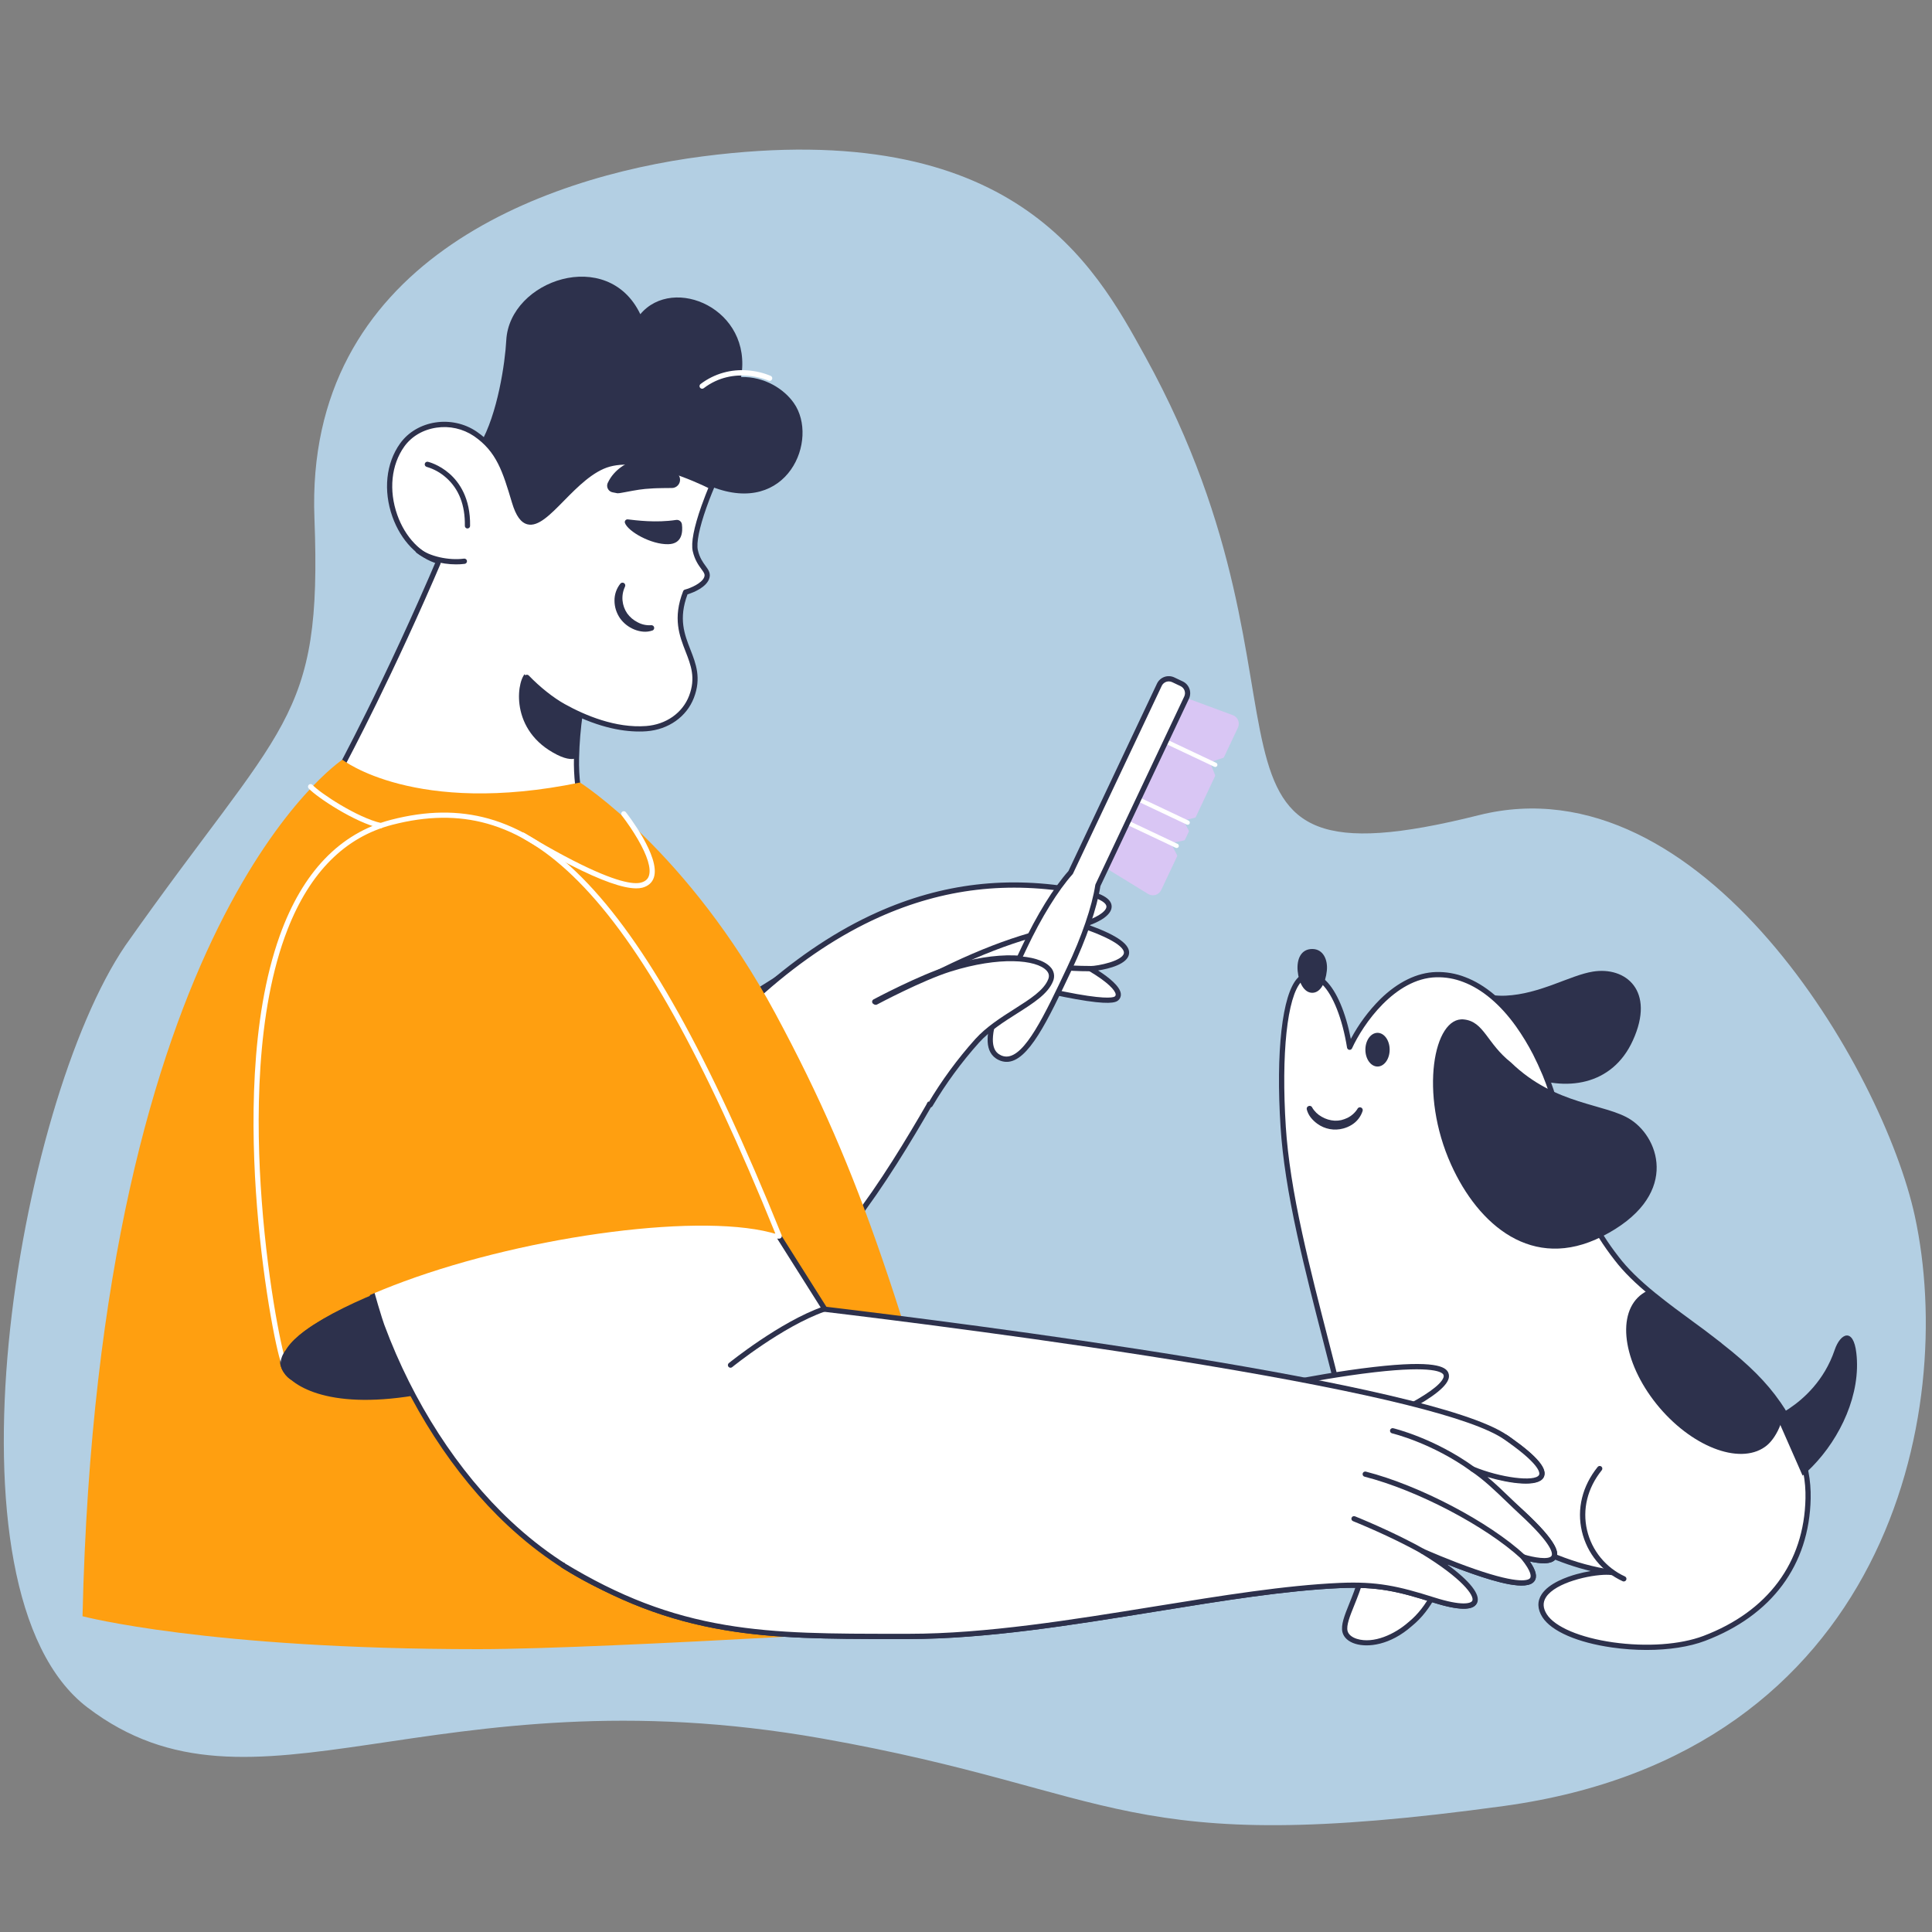 <svg width="624" height="624" viewBox="0 0 624 624" fill="none" xmlns="http://www.w3.org/2000/svg">
<rect x="0" y="0" width="624" height="624" fill="#808080" stroke="none"/>
<path d="M28.246 551.479C-21 514 5.62 356.664 40.465 305.421C91.601 232.814 104.09 233.351 101.556 167.377C98.388 84.91 174.959 57.223 227 50.5C327.206 37.555 353.496 85.347 369.683 114.773L370.025 115.394C431.687 227.45 373.98 289.286 477.61 263.291C549.68 245.212 608.188 345.393 618.464 392.826C632.158 456.029 609.749 566.269 485.755 583.3C361.762 600.331 362.616 578.697 265.5 561.5C138.991 539.098 81.994 592.383 28.246 551.479Z" fill="#B3CFE3"/>
<g clip-path="url(#clip0_430_662)">
<path d="M486.295 321.582C479.437 321.907 475.75 319.024 472.155 321.676C466.782 325.677 476.075 340.426 492.03 347.124C505.604 352.8 520.72 350.708 527.379 336.052C534.752 319.908 525.001 312.092 514.458 313.814C507.134 314.977 497.429 321.071 486.281 321.582H486.295Z" fill="#2D314C"/>
<path d="M583.983 483.998C583.565 504.516 572.134 520.94 550.441 529.18C534.299 535.274 504.815 531.134 498.891 521.875C492.358 511.641 514.984 506.942 520.816 507.919C494.691 504.192 472.758 486.512 468.847 474.462C468.847 474.462 468.985 475.533 469.078 477.393V477.718C469.644 486.884 469.825 512.889 455.456 524.569C445.985 532.941 435.536 531.453 434.416 526.989C433.203 522.148 441.322 512.471 440.901 499.538C440.389 482.697 435.712 462.551 430.452 441.754C426.812 427.471 422.892 412.818 419.813 398.721C417.155 386.624 415.15 374.846 414.448 364.059C412.862 339.401 415.068 321.444 419.674 316.511C420.214 315.883 420.929 315.429 421.727 315.209C423.78 314.743 425.785 315.491 427.666 317.35C431.258 320.885 434.337 328.422 435.924 338.246C439.982 329.359 450.479 315.17 463.869 314.808C466.961 314.73 470.037 315.268 472.919 316.389C479.358 318.809 485.328 323.971 490.412 331.138C492.455 334.031 494.295 337.062 495.918 340.209C497.05 342.397 498.065 344.676 499.091 347.096C505.435 362.587 504.875 375.755 513.087 392.176C515.637 397.241 518.684 402.042 522.184 406.507C525.451 410.788 529.647 414.648 534.268 418.418C534.313 418.463 534.359 418.463 534.407 418.511C539.305 422.512 544.669 426.327 550.034 430.281C550.6 430.698 551.109 431.128 551.669 431.537C552.517 432.141 553.3 432.794 554.095 433.398C554.378 433.584 554.607 433.816 554.887 434.002C555.172 434.194 555.438 434.412 555.681 434.655C562.771 440.189 569.397 446.193 574.295 453.309C574.295 453.309 574.295 453.357 574.34 453.357C574.855 454.1 575.321 454.8 575.788 455.543C575.813 455.568 575.828 455.601 575.833 455.636C575.913 455.733 575.976 455.843 576.02 455.961C579.94 462.475 582.273 469.083 583.299 475.549C583.828 478.341 584.062 481.181 583.998 484.021L583.983 483.998Z" fill="white"/>
<path d="M531.816 532.904C528.103 532.901 524.394 532.638 520.717 532.117C509.512 530.535 501.088 526.876 498.175 522.326C496.521 519.734 496.444 517.162 497.952 514.886C500.324 511.308 506.062 509.292 509.264 508.41C510.744 508.004 512.245 507.674 513.76 507.422C503.828 505.008 494.424 500.797 486.012 494.997C478.792 490.002 473.1 484.267 469.989 478.955C470.212 483.756 470.246 491.911 468.691 500.346C466.601 511.689 462.328 520.053 455.996 525.195C448.96 531.408 441.769 532.165 437.745 530.919C435.533 530.253 434.015 528.886 433.593 527.192C433.008 524.854 434.241 521.79 435.802 517.913C437.801 512.954 440.287 506.781 440.044 499.558C439.518 482.273 434.606 461.622 429.62 441.951C428.866 438.968 428.096 435.968 427.31 432.952C424.411 421.693 421.416 410.053 418.976 398.888C416.001 385.325 414.239 373.945 413.603 364.115C412.03 339.663 414.117 321.193 419.055 315.932C419.704 315.182 420.563 314.644 421.521 314.387C423.851 313.859 426.173 314.67 428.251 316.751C431.724 320.168 434.606 326.939 436.291 335.549C438.803 330.826 442.003 326.501 445.788 322.718C451.477 317.146 457.716 314.113 463.83 313.944C467.033 313.864 470.221 314.419 473.207 315.579C479.632 317.993 485.817 323.203 491.091 330.63C493.156 333.554 495.016 336.618 496.657 339.799C497.669 341.776 498.684 343.984 499.858 346.749C502.686 353.678 504.187 360.235 505.63 366.577C507.434 374.512 509.306 382.719 513.831 391.78C516.355 396.798 519.373 401.552 522.84 405.973C525.668 409.672 529.345 413.295 534.757 417.717C534.826 417.755 534.891 417.801 534.95 417.853C538.799 420.996 542.868 423.969 547.161 427.115C548.278 427.931 549.403 428.753 550.526 429.583C550.809 429.798 551.092 430.012 551.36 430.224C551.629 430.436 551.889 430.636 552.163 430.842C552.704 431.229 553.232 431.647 553.747 432.048C554.03 432.266 554.299 432.48 554.576 432.692C554.74 432.802 554.884 432.921 555.014 433.025C555.144 433.13 555.237 433.209 555.342 433.279C555.659 433.492 555.955 433.733 556.227 433.999C564.878 440.757 570.65 446.546 574.934 452.75C574.968 452.784 574.999 452.821 575.027 452.86C575.593 453.687 576.043 454.359 576.464 455.031C576.503 455.082 576.537 455.136 576.566 455.192C576.637 455.297 576.698 455.409 576.747 455.526V455.545C580.452 461.625 582.949 468.362 584.099 475.386C584.64 478.228 584.879 481.12 584.812 484.013C584.374 505.474 572.267 521.784 550.724 529.962C545.622 531.899 538.96 532.904 531.816 532.904ZM518.927 508.619C513.537 508.619 502.505 511.082 499.366 515.812C498.235 517.534 498.302 519.364 499.606 521.406C502.213 525.481 510.395 528.94 520.954 530.442C531.768 531.97 542.681 531.202 550.141 528.383C570.992 520.477 582.711 504.7 583.135 483.987C583.2 481.207 582.971 478.428 582.451 475.696C582.451 475.696 582.451 475.677 582.451 475.668C581.328 468.839 578.893 462.291 575.282 456.384C575.27 456.366 575.26 456.347 575.251 456.328C575.234 456.294 575.22 456.26 575.203 456.22L575.18 456.175C575.124 456.11 575.078 456.037 575.044 455.958C574.651 455.331 574.238 454.704 573.715 453.944C573.641 453.873 573.579 453.79 573.531 453.699C569.346 447.639 563.67 441.963 555.15 435.307L555.073 435.239C554.87 435.036 554.648 434.854 554.409 434.694C554.248 434.584 554.094 434.467 553.945 434.341C553.829 434.248 553.722 434.158 553.614 434.087L553.572 434.056C553.289 433.836 553.006 433.613 552.704 433.384C552.206 432.991 551.688 432.588 551.162 432.209C550.865 431.989 550.597 431.774 550.314 431.563C550.031 431.351 549.785 431.15 549.511 430.944C548.394 430.122 547.271 429.301 546.154 428.485C541.841 425.327 537.766 422.346 533.886 419.166C533.817 419.129 533.752 419.084 533.694 419.03C528.16 414.512 524.399 410.802 521.492 406.995C517.959 402.488 514.883 397.642 512.309 392.529C507.688 383.283 505.805 374.978 503.972 366.945C502.544 360.67 501.071 354.181 498.288 347.39C497.137 344.673 496.136 342.504 495.146 340.57C493.543 337.462 491.726 334.469 489.708 331.613C484.618 324.457 478.716 319.47 472.605 317.166C469.827 316.083 466.862 315.564 463.881 315.638C450.488 316.008 440.236 330.814 436.682 338.59C436.606 338.756 436.479 338.892 436.319 338.98C436.16 339.068 435.977 339.102 435.796 339.078C435.616 339.053 435.448 338.972 435.318 338.845C435.187 338.718 435.101 338.552 435.072 338.373C433.565 329.054 430.568 321.407 427.055 317.951C425.384 316.285 423.662 315.641 421.914 316.034C421.282 316.22 420.719 316.587 420.294 317.09C415.738 321.955 413.775 340.369 415.297 364.005C415.927 373.75 417.678 385.045 420.641 398.538C423.073 409.672 426.068 421.298 428.964 432.542C429.739 435.554 430.508 438.555 431.272 441.545C436.283 461.312 441.218 482.058 441.749 499.513C441.995 507.083 439.433 513.437 437.377 518.545C435.986 521.996 434.787 524.975 435.239 526.782C435.522 527.889 436.617 528.813 438.257 529.324C443.652 530.993 450.502 527.822 454.893 523.936L454.922 523.913C460.94 519.022 465.015 510.994 467.031 500.049C468.705 490.973 468.502 482.197 468.233 477.772C468.231 477.755 468.231 477.738 468.233 477.721V477.416C468.142 475.631 468.009 474.592 468.007 474.572C467.979 474.363 468.031 474.15 468.152 473.977C468.274 473.804 468.455 473.682 468.662 473.636C468.868 473.589 469.085 473.622 469.269 473.727C469.453 473.832 469.59 474.001 469.655 474.202C471.607 480.197 478.085 487.455 486.991 493.616C497.019 500.555 508.955 505.307 520.621 507.027C520.736 507.044 520.85 507.058 520.957 507.078C521.179 507.112 521.379 507.233 521.512 507.415C521.645 507.596 521.7 507.823 521.665 508.045C521.631 508.267 521.51 508.466 521.328 508.599C521.146 508.731 520.919 508.787 520.697 508.752L520.383 508.707C519.9 508.65 519.413 508.624 518.927 508.628V508.619Z" fill="#2D314C"/>
<path d="M422.053 358.29C422.297 359.255 422.742 360.158 423.359 360.941C423.965 361.701 424.672 362.374 425.46 362.943C426.654 363.814 428.028 364.405 429.482 364.671C430.936 364.937 432.431 364.871 433.856 364.479C434.81 364.227 435.721 363.835 436.56 363.316C438.25 362.288 439.51 360.683 440.106 358.798C440.168 358.589 440.152 358.364 440.061 358.166C439.97 357.968 439.811 357.809 439.612 357.718C439.414 357.628 439.189 357.612 438.98 357.673C438.77 357.734 438.59 357.869 438.472 358.052V358.098C437.687 359.35 436.574 360.364 435.253 361.029C434.596 361.347 433.908 361.596 433.2 361.774C432.496 361.927 431.774 361.99 431.054 361.961C429.591 361.872 428.169 361.442 426.903 360.704C425.61 359.996 424.535 358.951 423.792 357.68V357.634C423.677 357.428 423.486 357.274 423.26 357.204C423.034 357.135 422.79 357.155 422.579 357.262C422.385 357.343 422.227 357.491 422.132 357.678C422.038 357.865 422.014 358.08 422.064 358.284L422.053 358.29ZM419.114 313.568C419.488 317.443 421.213 320.653 423.834 320.653C426.456 320.653 428.119 317.488 428.537 313.568C428.924 310.137 427.465 306.509 423.834 306.509C420.203 306.509 418.786 309.765 419.114 313.568ZM488.029 343.171C480.184 336.981 479.344 329.947 472.811 329.26C463.061 328.19 458.301 353.173 468.66 376.108C477.477 395.697 494.96 410.723 517.411 399.371C542.416 386.706 536.304 367.967 526.788 361.687C518.717 356.335 502.482 357.174 488.029 343.171Z" fill="#2D314C"/>
<path d="M444.914 344.472C447.078 344.472 448.833 342.035 448.833 339.028C448.833 336.021 447.078 333.584 444.914 333.584C442.749 333.584 440.994 336.021 440.994 339.028C440.994 342.035 442.749 344.472 444.914 344.472Z" fill="#2D314C"/>
<path d="M585.245 473.765L584.823 474.183C584.357 474.649 583.845 475.112 583.378 475.578C583.196 475.72 583.024 475.876 582.864 476.044C582.632 476.23 582.445 476.416 582.21 476.608L575.027 460.278L573.673 457.254C574.411 456.944 575.128 456.587 575.819 456.184C575.867 456.136 575.912 456.136 575.961 456.09C576.006 456.09 576.006 456.042 576.054 456.042C576.566 455.76 577.185 455.393 577.827 454.972C577.872 454.927 577.966 454.879 578.014 454.834C582.445 451.857 589.209 445.947 592.569 435.99C594.436 430.501 598.632 428.733 599.565 437.015C601.107 450.135 594.475 464.37 585.245 473.77V473.765Z" fill="#2D314C"/>
<path d="M576.054 456.037C575.867 457.466 575.522 458.87 575.027 460.224C574.046 462.831 572.508 465.251 570.785 466.739C562.946 473.392 547.364 467.996 535.982 454.642C524.642 441.291 521.797 425.11 529.681 418.446C530.486 417.791 531.363 417.23 532.294 416.771C532.86 417.237 533.507 417.748 534.254 418.353C534.299 418.401 534.345 418.401 534.393 418.446C538.219 421.425 544.143 425.788 550.02 430.216C550.585 430.636 551.094 431.063 551.654 431.472C552.503 432.076 553.286 432.729 554.081 433.333C554.364 433.519 554.593 433.754 554.873 433.937C555.157 434.13 555.423 434.348 555.667 434.59C562.197 439.613 568.868 445.244 573.673 452.177V452.219C573.673 452.232 573.678 452.244 573.687 452.253C573.696 452.262 573.708 452.267 573.721 452.267C574.569 453.478 575.348 454.735 576.054 456.034V456.037ZM468.844 475.309C468.636 475.311 468.435 475.237 468.279 475.1C468.123 474.964 468.022 474.775 467.995 474.57C467.981 474.445 466.4 462.145 465.529 458.14C465.482 457.921 465.524 457.691 465.647 457.502C465.769 457.314 465.961 457.181 466.181 457.134C466.401 457.087 466.631 457.129 466.82 457.251C467.009 457.373 467.142 457.565 467.189 457.785C468.075 461.871 469.613 473.847 469.678 474.355C469.706 474.577 469.645 474.802 469.507 474.979C469.37 475.156 469.168 475.272 468.946 475.301L468.844 475.309ZM524.452 510.785C524.329 510.785 524.208 510.758 524.096 510.706C520.817 509.204 517.925 506.973 515.643 504.183C513.36 501.393 511.747 498.119 510.926 494.61C509.23 487.381 511.034 479.989 516.017 473.793C516.158 473.618 516.363 473.506 516.586 473.481C516.81 473.457 517.035 473.522 517.21 473.663C517.386 473.804 517.498 474.009 517.522 474.232C517.547 474.456 517.481 474.68 517.34 474.855C512.702 480.635 511.017 487.514 512.592 494.224C513.354 497.481 514.853 500.52 516.973 503.11C519.093 505.7 521.778 507.771 524.823 509.164C524.998 509.246 525.14 509.385 525.226 509.558C525.311 509.731 525.335 509.928 525.293 510.116C525.251 510.305 525.146 510.473 524.995 510.594C524.845 510.714 524.657 510.78 524.464 510.78L524.452 510.785Z" fill="#2D314C"/>
</g>
<g clip-path="url(#clip1_430_662)">
<path d="M418.181 446.427C424.27 445.185 464.203 437.749 466.977 443.647C469.751 449.544 438.151 462.401 438.151 462.401" fill="white"/>
<path d="M438.151 463.258C437.954 463.257 437.763 463.188 437.611 463.061C437.459 462.935 437.356 462.759 437.318 462.564C437.281 462.369 437.312 462.167 437.406 461.993C437.5 461.818 437.651 461.682 437.833 461.608C445.07 458.662 464.263 449.944 466.167 445.017C466.245 444.863 466.288 444.693 466.294 444.52C466.3 444.347 466.268 444.174 466.201 444.015C465.849 443.264 463.2 440.989 443.911 443.21C433.215 444.443 421.833 446.556 418.351 447.266C418.242 447.289 418.129 447.29 418.019 447.268C417.91 447.247 417.806 447.204 417.712 447.142C417.619 447.08 417.539 447 417.477 446.907C417.414 446.813 417.371 446.709 417.348 446.598C417.326 446.488 417.325 446.375 417.347 446.264C417.368 446.154 417.41 446.049 417.472 445.955C417.534 445.861 417.613 445.78 417.705 445.717C417.798 445.654 417.902 445.61 418.011 445.588C421.516 444.874 432.963 442.733 443.727 441.509C463.441 439.239 466.878 441.432 467.745 443.282C467.91 443.652 467.995 444.054 467.995 444.46C467.995 444.867 467.91 445.269 467.745 445.639C465.22 452.148 441.188 462.084 438.457 463.195C438.359 463.235 438.256 463.256 438.151 463.258Z" fill="#2D314C"/>
</g>
<g clip-path="url(#clip2_430_662)">
<path d="M282.563 322.767C282.563 322.767 297.149 315.101 306.634 312.008C324.573 306.16 336.386 305.701 338.704 311.678C341.677 319.3 323.232 326.676 315.42 335.305C309.676 341.692 304.577 348.631 300.195 356.021L282.563 322.767Z" fill="#F4ADA2"/>
<path d="M186.2 244.864C186.131 247.882 186.281 250.901 186.65 253.898C186.65 253.898 154.971 268.347 109.171 249.691C109.171 249.691 124.66 221.398 142.647 179.108L189.854 216.935C189.854 216.935 188.47 222.701 187.401 230.379C186.709 235.179 186.308 240.016 186.2 244.864Z" fill="white"/>
<path d="M155.647 260.07C143.477 260.07 127.33 258.001 108.853 250.473C108.744 250.428 108.645 250.36 108.563 250.275C108.481 250.189 108.418 250.087 108.378 249.975C108.338 249.863 108.322 249.743 108.331 249.624C108.34 249.506 108.374 249.39 108.431 249.285C108.586 249.004 124.112 220.54 141.865 178.779C141.915 178.659 141.992 178.553 142.09 178.468C142.187 178.383 142.303 178.322 142.428 178.289C142.554 178.258 142.686 178.257 142.813 178.285C142.941 178.312 143.06 178.369 143.162 178.449L190.383 216.282C190.504 216.383 190.594 216.515 190.644 216.664C190.693 216.813 190.7 216.973 190.664 217.126C190.664 217.185 189.277 222.946 188.228 230.489C187.537 235.254 187.138 240.058 187.032 244.872C186.965 247.848 187.112 250.825 187.474 253.78C187.498 253.959 187.463 254.141 187.375 254.299C187.288 254.457 187.152 254.583 186.987 254.658C186.661 254.81 178.782 258.347 165.152 259.625C162.35 259.904 159.163 260.07 155.647 260.07ZM110.356 249.263C133.423 258.482 152.732 259.093 164.93 257.959C176.278 256.904 183.704 254.185 185.747 253.366C185.435 250.54 185.309 247.696 185.37 244.853C185.476 239.969 185.88 235.096 186.579 230.261C187.46 223.948 188.563 218.863 188.926 217.264L142.988 180.464C127.063 217.788 113.022 244.31 110.356 249.263Z" fill="#2D314C"/>
<path d="M187.401 230.379C186.709 235.179 186.308 240.016 186.2 244.864C184.638 245.5 182.247 245.145 178.644 243.088C164.066 234.823 167.166 218.691 170.038 217.211C176.711 226.813 186.259 230.024 187.401 230.379ZM256.392 130.164C253.261 125.692 247.016 121.603 239.365 121.772C243.193 99.82 217.515 88.71 206.809 101.484C196.358 79.532 164.53 90.452 163.515 109.927C163.144 117.078 160.741 133.752 155.056 143.453C161.492 151.536 165.183 176.87 165.183 176.87C165.183 176.87 214.297 151.058 229.884 157.204C254.406 166.874 264.649 141.92 256.392 130.164Z" fill="#2D314C"/>
<path d="M226.779 125.554C226.602 125.555 226.429 125.5 226.285 125.397C226.142 125.294 226.034 125.148 225.977 124.98C225.921 124.813 225.918 124.631 225.97 124.462C226.022 124.293 226.126 124.144 226.267 124.037C230.658 120.697 236.145 119.131 241.638 119.65C244.154 119.839 246.624 120.434 248.952 121.412C249.152 121.508 249.306 121.679 249.381 121.888C249.456 122.097 249.445 122.327 249.352 122.529C249.258 122.73 249.089 122.887 248.881 122.964C248.673 123.042 248.442 123.034 248.24 122.943C248.13 122.892 237.086 117.919 227.285 125.383C227.139 125.493 226.962 125.554 226.779 125.554ZM141.708 181.295C128.14 177.571 120.773 156.475 129.893 143.732C135.102 136.465 146.045 135.008 153.503 140.127C161.163 145.376 163.174 152.138 166.196 162.154C169.611 173.476 174.916 167.89 181.78 160.919C186.18 156.444 191.21 151.395 196.777 149.892C209.363 146.49 229.873 157.21 229.873 157.21C229.873 157.21 228.658 160.024 227.369 163.657C225.682 168.47 223.853 174.732 224.573 177.864C225.842 183.363 229.319 184.117 228.188 186.819C227.22 189.132 223.426 190.734 221.417 191.263C215.177 207.231 228.281 212.184 223.333 225.068C221.214 230.59 215.779 234.811 208.764 235.343C198.845 236.095 188.937 232.017 181.952 228.133C177.879 225.882 173.403 222.141 170.19 218.789" fill="white"/>
<path d="M206.426 236.264C200.673 236.264 192.22 234.794 181.55 228.865C177.78 226.768 173.198 223.129 169.591 219.364C169.511 219.284 169.447 219.19 169.404 219.086C169.361 218.981 169.339 218.869 169.34 218.756C169.341 218.644 169.364 218.532 169.409 218.428C169.453 218.325 169.518 218.231 169.6 218.153C169.681 218.075 169.778 218.014 169.883 217.974C169.988 217.933 170.101 217.915 170.214 217.919C170.326 217.923 170.437 217.949 170.539 217.997C170.642 218.044 170.733 218.112 170.809 218.196C174.306 221.854 178.737 225.369 182.368 227.387C188.94 231.046 198.845 235.239 208.707 234.491C215.13 234.006 220.435 230.269 222.553 224.759C224.773 218.981 223.147 214.827 221.428 210.428C219.459 205.393 217.225 199.683 220.641 190.945C220.688 190.822 220.764 190.712 220.861 190.623C220.959 190.535 221.076 190.47 221.203 190.435C223.172 189.915 226.616 188.381 227.412 186.495C227.789 185.589 227.479 185.088 226.52 183.782C225.628 182.561 224.404 180.892 223.752 178.055C223.133 175.362 224.081 170.423 226.565 163.379C227.462 160.846 228.334 158.69 228.782 157.612C225.125 155.814 207.832 147.762 196.994 150.706C191.561 152.175 186.47 157.35 182.365 161.513L182.126 161.758C177.673 166.289 173.828 170.201 170.384 169.356C168.235 168.827 166.643 166.618 165.374 162.402L165.335 162.273C162.381 152.397 160.429 145.882 153.033 140.825C149.493 138.457 145.197 137.493 140.985 138.123C136.644 138.759 132.953 140.923 130.576 144.224C126.357 150.135 125.513 158.372 128.309 166.291C130.877 173.541 135.963 178.846 141.919 180.478C142.026 180.508 142.126 180.558 142.213 180.626C142.301 180.694 142.374 180.779 142.429 180.875C142.484 180.972 142.519 181.078 142.533 181.188C142.547 181.298 142.539 181.41 142.509 181.517C142.48 181.624 142.43 181.724 142.362 181.812C142.294 181.899 142.209 181.973 142.113 182.027C142.016 182.082 141.91 182.118 141.8 182.131C141.69 182.145 141.578 182.137 141.471 182.108C134.996 180.326 129.485 174.63 126.728 166.857C123.738 158.414 124.669 149.589 129.217 143.239C134.633 135.683 145.975 133.952 153.987 139.432C161.864 144.827 164.004 151.938 166.972 161.78L167.012 161.91C168.064 165.396 169.341 167.35 170.812 167.713C173.321 168.332 177.023 164.563 180.939 160.573L181.181 160.328C185.415 156.022 190.684 150.664 196.56 149.071C201.942 147.616 209.262 148.423 218.317 151.469C222.412 152.851 226.405 154.518 230.267 156.458C230.456 156.557 230.6 156.724 230.671 156.925C230.742 157.126 230.734 157.346 230.65 157.542C230.65 157.57 229.429 160.356 228.168 163.936C225.85 170.485 224.869 175.362 225.398 177.673C225.96 180.169 227.035 181.613 227.884 182.778C228.838 184.081 229.738 185.311 228.97 187.143C227.924 189.642 224.314 191.285 222.056 191.958C219.096 199.855 221.077 204.918 222.995 209.82C224.756 214.323 226.579 218.981 224.12 225.369C221.766 231.502 215.906 235.644 208.828 236.182C208.094 236.244 207.292 236.264 206.426 236.264Z" fill="#2D314C"/>
<path d="M196.344 155.873L196.769 155.054C196.909 154.803 197.05 154.561 197.21 154.331C197.517 153.87 197.854 153.431 198.22 153.016C198.949 152.185 199.773 151.442 200.676 150.804C202.57 149.452 204.752 148.557 207.05 148.19C209.499 147.764 212.018 148.057 214.303 149.034C215.422 149.52 216.451 150.191 217.346 151.021C218.232 151.82 218.94 152.796 219.425 153.886C219.709 154.532 219.724 155.264 219.468 155.922C219.213 156.579 218.706 157.108 218.061 157.393C217.747 157.532 217.409 157.609 217.065 157.618H216.671C214.685 157.663 213.296 157.618 212.004 157.691C211.374 157.691 210.778 157.761 210.19 157.789C209.602 157.818 209.008 157.863 208.389 157.916C207.155 158.023 205.815 158.243 204.327 158.504L201.99 158.94C201.585 159.019 201.163 159.092 200.735 159.166C200.521 159.205 200.302 159.236 200.082 159.27C199.874 159.309 199.662 159.326 199.449 159.32L197.843 159.008C197.278 158.895 196.781 158.563 196.461 158.084C196.141 157.605 196.024 157.018 196.136 156.453C196.178 156.251 196.248 156.056 196.344 155.873ZM202.766 167.749C205.436 168.053 211.827 168.926 218.368 167.932C218.585 167.899 218.806 167.909 219.019 167.962C219.233 168.016 219.433 168.112 219.608 168.245C219.783 168.377 219.93 168.544 220.04 168.734C220.15 168.925 220.22 169.135 220.247 169.353C220.551 171.729 220.368 175.666 215.836 175.767C210.263 175.897 202.817 171.644 201.838 168.886C201.793 168.747 201.784 168.599 201.811 168.456C201.839 168.313 201.901 168.179 201.993 168.066C202.086 167.953 202.205 167.865 202.34 167.809C202.475 167.754 202.621 167.733 202.766 167.749ZM210.719 203.637C209.765 203.972 208.75 204.1 207.742 204.012C206.757 203.929 205.79 203.694 204.876 203.316C203.01 202.567 201.399 201.297 200.234 199.658C199.673 198.825 199.231 197.918 198.923 196.962C198.626 196.005 198.473 195.009 198.47 194.007C198.444 192.005 199.118 190.057 200.375 188.499C200.514 188.333 200.71 188.224 200.924 188.191C201.138 188.159 201.357 188.205 201.54 188.323C201.722 188.44 201.856 188.62 201.915 188.828C201.975 189.037 201.956 189.26 201.863 189.456V189.484C201.204 190.865 200.927 192.398 201.061 193.922C201.197 195.417 201.71 196.854 202.552 198.096C203.434 199.319 204.598 200.31 205.945 200.986C207.272 201.708 208.778 202.035 210.286 201.929H210.316C210.532 201.908 210.747 201.966 210.923 202.092C211.099 202.218 211.222 202.403 211.272 202.614C211.321 202.824 211.292 203.046 211.19 203.237C211.088 203.427 210.921 203.575 210.719 203.651V203.637ZM150.982 170.69H150.968C150.858 170.688 150.748 170.665 150.646 170.621C150.545 170.576 150.453 170.513 150.376 170.433C150.299 170.353 150.238 170.259 150.197 170.156C150.157 170.053 150.137 169.943 150.139 169.832C150.251 163.159 148.223 157.933 144.11 154.3C142.303 152.678 140.157 151.481 137.828 150.796C137.61 150.745 137.421 150.61 137.303 150.419C137.184 150.229 137.146 150 137.197 149.781C137.248 149.563 137.383 149.374 137.573 149.255C137.763 149.137 137.993 149.099 138.211 149.15C138.354 149.183 141.767 149.994 145.162 152.974C148.285 155.71 151.978 160.854 151.826 169.86C151.823 170.081 151.732 170.293 151.574 170.448C151.416 170.603 151.204 170.69 150.982 170.69ZM147.28 182.282C142.521 182.282 137.384 180.822 134.481 178.503C134.311 178.361 134.204 178.159 134.181 177.94C134.159 177.72 134.223 177.5 134.361 177.328C134.499 177.155 134.698 177.043 134.917 177.016C135.137 176.989 135.357 177.049 135.533 177.183C138.65 179.671 144.943 181.095 149.863 180.425C150.087 180.395 150.313 180.455 150.493 180.592C150.673 180.729 150.791 180.931 150.821 181.155C150.851 181.379 150.791 181.606 150.654 181.786C150.517 181.965 150.315 182.083 150.091 182.113C149.159 182.233 148.22 182.289 147.28 182.282Z" fill="#2D314C"/>
<path d="M266.745 304.949C256.516 315.785 163.186 366.864 154.541 371.688C158.834 374.905 162.716 378.637 166.1 382.802C171.628 389.533 176.489 397.171 178.905 405.552C186.239 430.971 153.79 457.851 149.97 459.905C179.44 462.719 217.332 445.803 244.538 426.021C281.42 399.212 301.908 350.144 315.406 331.781L266.745 304.949Z" fill="white"/>
<path d="M156.513 461.05C154.238 461.05 152.03 460.948 149.888 460.744C149.708 460.726 149.538 460.651 149.404 460.53C149.269 460.409 149.177 460.247 149.142 460.069C149.106 459.892 149.128 459.707 149.206 459.544C149.283 459.38 149.411 459.245 149.57 459.159C152.788 457.431 185.319 430.825 178.095 405.786C175.985 398.469 171.85 391.135 165.436 383.336C162.098 379.223 158.267 375.537 154.029 372.36C153.918 372.276 153.829 372.166 153.77 372.039C153.712 371.912 153.686 371.772 153.695 371.633C153.704 371.493 153.748 371.358 153.822 371.24C153.896 371.121 153.998 371.023 154.119 370.953C154.91 370.511 156.403 369.684 158.479 368.539C203.396 343.714 258.522 312.43 266.131 304.37C266.26 304.233 266.43 304.144 266.614 304.115C266.799 304.086 266.989 304.119 267.152 304.209L315.819 331.041C315.925 331.098 316.018 331.177 316.091 331.273C316.164 331.369 316.215 331.48 316.242 331.597C316.268 331.715 316.27 331.837 316.245 331.955C316.221 332.073 316.171 332.185 316.1 332.282C312.502 337.179 308.364 344.338 303.576 352.627C290.321 375.566 272.168 406.985 245.064 426.705C230.717 437.118 214.173 446.188 198.437 452.225C183.229 458.045 168.899 461.05 156.513 461.05ZM152.414 459.244C165.473 460.006 181.108 457.051 197.801 450.646C213.402 444.666 229.825 435.677 244.04 425.337C270.869 405.828 288.92 374.589 302.097 351.782C306.668 343.874 310.643 336.99 314.162 332.06L266.902 305.996C259.487 313.094 223.31 334.635 159.304 370.016L156.083 371.798C160.017 374.878 163.594 378.389 166.747 382.267C173.299 390.243 177.541 397.785 179.713 405.319C183.651 419.01 176.224 432.823 169.304 442C163.281 449.954 156.142 456.401 152.414 459.244Z" fill="#2D314C"/>
<path d="M225.004 403.391C225.004 403.391 214.477 383.733 207.408 364.191C260.775 289.82 310.218 280.73 348.53 287.841C365.409 290.968 356.604 296.982 349.093 298.752C378.115 308.602 355.982 312.86 352.103 312.86C358.854 316.857 362.669 320.597 360.607 322.454C358.033 324.776 336.58 319.573 336.58 319.573C331.829 323.231 321.547 327.185 320.826 327.484" fill="white"/>
<path d="M225.004 404.235C224.851 404.236 224.701 404.195 224.569 404.116C224.438 404.038 224.331 403.925 224.258 403.791C224.154 403.594 213.622 383.848 206.609 364.478C206.562 364.349 206.548 364.21 206.567 364.074C206.586 363.938 206.638 363.809 206.718 363.698C219.476 345.92 232.703 330.965 246.026 319.252C258.139 308.605 270.669 300.34 283.269 294.691C304.305 285.263 325.702 282.75 348.685 287.011C355.594 288.292 358.981 290.166 359.045 292.744C359.079 294.216 357.94 295.696 355.748 297.03C354.517 297.76 353.215 298.362 351.861 298.826C361.062 302.177 365.141 305.161 364.649 308.146C364.112 311.403 358.221 312.889 354.66 313.437C358.241 315.745 361.774 318.599 362.013 320.98C362.057 321.371 362.005 321.767 361.86 322.134C361.716 322.5 361.485 322.826 361.186 323.082C360.294 323.887 357.934 324.571 347.495 322.716C342.712 321.872 338.121 320.802 336.782 320.487C332.762 323.448 325.471 326.549 321.412 328.162L321.15 328.263C320.945 328.339 320.718 328.332 320.518 328.244C320.318 328.155 320.16 327.993 320.077 327.791C319.994 327.588 319.993 327.361 320.074 327.158C320.155 326.955 320.312 326.791 320.511 326.701L320.793 326.591C327.854 323.777 333.286 321.059 336.085 318.906C336.185 318.829 336.3 318.775 336.423 318.749C336.547 318.723 336.674 318.724 336.796 318.754C336.85 318.754 342.206 320.059 347.801 321.056C358.232 322.908 359.844 322.024 360.061 321.83C360.163 321.75 360.243 321.645 360.293 321.525C360.342 321.405 360.359 321.274 360.342 321.146C360.216 319.888 357.878 317.242 351.695 313.589C351.534 313.496 351.409 313.351 351.339 313.179C351.269 313.007 351.257 312.817 351.307 312.638C351.356 312.458 351.462 312.3 351.61 312.188C351.758 312.076 351.939 312.015 352.125 312.016C354.657 312.016 362.584 310.344 362.992 307.874C363.155 306.869 362.109 304.046 348.845 299.552C348.672 299.493 348.522 299.379 348.419 299.228C348.316 299.076 348.264 298.896 348.273 298.712C348.281 298.529 348.349 298.354 348.466 298.213C348.583 298.072 348.743 297.973 348.921 297.931C353.54 296.841 357.408 294.483 357.36 292.786C357.36 292.209 356.657 290.205 348.381 288.672C325.747 284.475 304.674 286.949 283.961 296.234C271.516 301.812 259.127 309.984 247.14 320.521C234.003 332.06 220.953 346.807 208.35 364.323C215.318 383.438 225.642 402.797 225.746 402.994C225.852 403.192 225.875 403.423 225.81 403.637C225.745 403.851 225.598 404.031 225.4 404.137C225.278 404.202 225.142 404.235 225.004 404.235Z" fill="#2D314C"/>
<path d="M301.098 315.934C300.909 315.933 300.725 315.869 300.577 315.752C300.429 315.634 300.324 315.47 300.28 315.286C300.236 315.102 300.255 314.909 300.334 314.737C300.413 314.565 300.547 314.424 300.716 314.338C319.091 304.98 334.886 299.611 349.008 297.914C349.232 297.887 349.457 297.951 349.634 298.09C349.811 298.23 349.925 298.434 349.952 298.658C349.978 298.882 349.915 299.107 349.775 299.284C349.636 299.461 349.432 299.576 349.208 299.602C335.289 301.274 319.67 306.59 301.481 315.855C301.361 315.911 301.23 315.938 301.098 315.934ZM352.117 313.705C336.518 313.705 331.935 310.707 331.747 310.578C331.655 310.516 331.575 310.436 331.514 310.342C331.453 310.249 331.41 310.145 331.389 310.036C331.368 309.926 331.368 309.814 331.391 309.704C331.413 309.595 331.457 309.491 331.519 309.399C331.581 309.306 331.661 309.227 331.755 309.166C331.848 309.104 331.952 309.062 332.061 309.041C332.171 309.019 332.283 309.02 332.392 309.042C332.502 309.065 332.605 309.108 332.698 309.171C332.698 309.171 333.806 309.886 336.746 310.578C339.455 311.225 344.322 311.985 352.117 311.985C352.34 311.985 352.555 312.074 352.713 312.232C352.872 312.391 352.961 312.606 352.961 312.829C352.961 313.053 352.872 313.268 352.713 313.426C352.555 313.585 352.34 313.674 352.117 313.674V313.705Z" fill="#2D314C"/>
<path d="M320.734 524.673C289.986 418.912 279.479 381.344 250.448 327.388C222.247 274.929 187.336 252.736 187.336 252.736C133.963 263.762 110.581 245.373 110.581 245.373C110.581 245.373 31.743 297.334 26.654 522.017C26.654 522.017 66.941 532.658 154.547 532.646C196.251 532.644 320.734 524.673 320.734 524.673Z" fill="#FF9F10"/>
<path d="M132.298 413.635C114.013 419.846 89.82 431.531 90.456 440.154C91.089 448.85 125.279 476.642 251.174 398.731C251.18 398.731 228.334 381.02 132.298 413.635Z" fill="#2D314C"/>
<path d="M244.226 387.724C244.226 387.724 176.323 265.712 138.008 268.147C75.352 272.126 120.432 420.333 123.299 428.092L123.408 428.374C139.643 472.069 177.803 523.016 240.203 522.301C288.929 506.803 266.646 423.19 266.646 423.19L244.226 387.724Z" fill="white"/>
<path d="M238.914 523.165C224.716 523.22 210.653 520.394 197.576 514.86C185.558 509.752 174.227 502.269 163.911 492.627C146.577 476.422 131.91 453.714 122.612 428.689L122.503 428.407C121.467 425.593 112.938 398.168 107.874 366.853C104.988 348.937 103.739 333.076 104.167 319.674C104.707 303.033 107.866 290.157 113.554 281.399C119.203 272.712 127.409 267.967 137.947 267.297C146.926 266.734 158.164 272.743 171.338 285.182C181.778 295.032 193.494 308.943 206.162 326.521C227.471 356.088 244.42 386.333 244.943 387.282L267.338 422.742C267.385 422.813 267.42 422.891 267.442 422.973C267.498 423.184 273.04 444.258 272.525 466.955C272.224 480.337 269.906 491.67 265.645 500.642C260.272 511.942 251.796 519.498 240.45 523.109C240.371 523.135 240.289 523.148 240.206 523.148C239.784 523.162 239.351 523.162 238.914 523.165ZM139.148 268.954C138.782 268.954 138.419 268.954 138.062 268.988C128.087 269.624 120.32 274.11 114.978 282.328C109.458 290.816 106.392 303.399 105.863 319.73C105.43 333.016 106.67 348.777 109.548 366.566C114.592 397.748 123.051 425.016 124.092 427.799L124.199 428.081C133.409 452.866 147.922 475.361 165.07 491.377C175.245 500.893 186.408 508.263 198.243 513.298C211.343 518.865 225.423 521.609 240.068 521.46C250.884 517.987 258.978 510.743 264.12 499.93C268.283 491.18 270.545 480.084 270.846 466.949C271.341 445.383 266.303 425.298 265.85 423.533L243.514 388.166L243.489 388.126C243.32 387.819 226.281 357.31 204.792 327.495C192.189 310.01 180.543 296.183 170.19 286.406C157.897 274.819 147.472 268.954 139.148 268.954Z" fill="#2D314C"/>
<path d="M251.18 398.73C228.227 391.349 171.254 398.829 130.348 413.928C113.45 420.164 97.697 428.241 92.81 435.235C91.685 436.842 91.145 438.392 91.288 439.85C91.288 439.802 91.224 439.49 91.134 438.944C90.504 435.176 58.884 283.144 126.472 265.583C169.647 254.374 203.663 281.157 251.18 398.73Z" fill="#FF9F10"/>
<path d="M91.227 441.257C89.893 439.42 85.167 416.894 83.009 389.739C81.023 364.708 80.683 329.2 90.352 302.214C97.713 281.67 109.799 269.061 126.272 264.784C137.761 261.801 148.074 261.688 157.801 264.398C168.303 267.342 178.194 273.595 188.04 283.516C208.488 304.116 228.95 340.781 252.437 398.902C252.488 399.03 252.508 399.168 252.494 399.305C252.479 399.442 252.432 399.573 252.355 399.687C252.279 399.802 252.176 399.896 252.054 399.961C251.933 400.026 251.798 400.061 251.661 400.062L248.623 400.081V398.393H250.417C227.215 341.164 207.003 305.025 186.841 284.723C177.195 274.983 167.549 268.873 157.334 266.011C147.902 263.368 137.876 263.498 126.672 266.402C111.481 270.342 100.122 281.7 92.897 300.151C82.543 326.606 82.635 362.449 84.537 387.862C86.683 416.568 91.57 438.713 92.577 440.272L91.227 441.257ZM181.859 505.576C220.596 529.047 248.53 528.523 293.567 528.526C338.296 528.526 393.393 513.807 432.74 512.091C444.943 511.559 451.776 513.183 463.122 516.782C482.158 522.824 480.307 514.463 459.425 500.994C460.446 501.45 507.994 522.611 491.917 502.846C491.917 502.846 515.139 510.278 491.452 488.442C486.108 483.52 476.591 476.36 471.018 472.643C487.93 480.019 511.887 482.4 487.736 465.21C487.264 464.875 486.788 464.54 486.33 464.211" fill="white"/>
<path d="M288.223 529.371C267.318 529.371 250.564 529.269 234.082 526.497C215.583 523.385 199.34 517.154 181.423 506.296C181.326 506.24 181.242 506.164 181.174 506.075C181.107 505.985 181.058 505.883 181.03 505.775C181.002 505.666 180.997 505.553 181.013 505.442C181.03 505.331 181.068 505.225 181.126 505.129C181.184 505.033 181.261 504.95 181.352 504.884C181.442 504.818 181.545 504.771 181.654 504.745C181.763 504.719 181.876 504.715 181.987 504.734C182.097 504.752 182.203 504.793 182.298 504.852C200.02 515.595 216.083 521.758 234.363 524.834C251.34 527.693 268.683 527.688 290.67 527.685H293.584C318.34 527.685 346.147 523.182 373.04 518.831C394.701 515.327 415.15 512.018 432.704 511.249C444.64 510.731 451.523 512.22 463.366 515.98C472.008 518.724 474.987 518.02 475.387 517.173C476.093 515.673 472.292 510.315 458.955 501.695C458.771 501.582 458.637 501.403 458.581 501.194C458.525 500.985 458.551 500.763 458.654 500.573C458.757 500.383 458.928 500.24 459.134 500.172C459.339 500.105 459.562 500.119 459.757 500.212C460.601 500.589 468.25 503.974 476.315 506.766C491.064 511.874 493.72 510.298 494.181 509.693C494.505 509.271 494.865 507.81 491.25 503.366C491.135 503.225 491.069 503.051 491.062 502.869C491.054 502.688 491.105 502.508 491.208 502.358C491.31 502.208 491.458 502.095 491.63 502.036C491.802 501.976 491.988 501.974 492.161 502.03C495.298 503.031 500.319 503.867 501.124 502.48C501.478 501.872 501.779 499.103 490.867 489.05C485.649 484.238 476.239 477.145 470.537 473.335C470.358 473.219 470.23 473.04 470.178 472.833C470.126 472.627 470.153 472.408 470.256 472.221C470.358 472.035 470.527 471.893 470.729 471.826C470.931 471.758 471.15 471.769 471.344 471.857C483.309 477.075 495.661 478.693 497.008 476.31C497.242 475.899 497.869 473.456 487.236 465.897L485.829 464.903C485.652 464.773 485.534 464.578 485.498 464.361C485.463 464.144 485.513 463.922 485.639 463.742C485.764 463.561 485.955 463.437 486.171 463.396C486.387 463.354 486.61 463.398 486.794 463.519C487.269 463.848 487.745 464.186 488.22 464.521C496.69 470.549 499.951 474.562 498.485 477.154C496.516 480.627 486.15 478.882 477.058 475.851C482.256 479.636 488.226 484.322 492.021 487.82C503.456 498.363 503.529 501.728 502.592 503.341C501.307 505.547 496.966 504.982 494.083 504.312C496.136 507.278 496.592 509.344 495.531 510.731C493.101 513.909 483.089 510.909 475.772 508.373C472.512 507.247 469.319 506.02 466.607 504.934C472.382 509.229 478.422 514.697 476.923 517.88C475.798 520.283 471.063 520.182 462.857 517.579C451.625 514.016 444.997 512.395 432.757 512.927C415.302 513.686 394.896 516.99 373.288 520.489C346.333 524.851 318.458 529.362 293.565 529.362H288.223V529.371Z" fill="#2D314C"/>
<path d="M181.859 505.576C220.596 529.047 248.53 528.523 293.567 528.526C338.296 528.526 393.393 513.807 432.74 512.091C444.943 511.559 451.776 513.183 463.122 516.782C482.158 522.824 480.749 513.968 459.425 500.994C460.446 501.45 507.994 522.611 491.917 502.846C491.917 502.846 515.139 510.278 491.453 488.442C486.108 483.52 481.193 478.187 475.62 474.469C487.646 479.49 511.887 482.4 487.736 465.21C487.264 464.875 486.788 464.54 486.33 464.211C463.234 448.15 324.537 429.795 266.12 422.815" fill="white"/>
<path d="M288.223 529.371C267.318 529.371 250.564 529.269 234.082 526.497C215.583 523.385 199.34 517.154 181.423 506.296C181.326 506.24 181.242 506.164 181.174 506.075C181.107 505.985 181.058 505.883 181.03 505.775C181.002 505.666 180.997 505.553 181.013 505.442C181.03 505.331 181.068 505.225 181.126 505.129C181.184 505.033 181.261 504.95 181.352 504.884C181.442 504.818 181.545 504.771 181.654 504.745C181.763 504.719 181.876 504.715 181.987 504.734C182.097 504.752 182.203 504.793 182.298 504.852C200.02 515.595 216.083 521.758 234.363 524.834C251.34 527.693 268.683 527.688 290.67 527.685H293.584C318.34 527.685 346.147 523.182 373.04 518.831C394.701 515.327 415.15 512.018 432.704 511.249C444.64 510.729 451.523 512.22 463.366 515.98C472.087 518.747 475.114 517.919 475.533 516.993C476.25 515.417 472.388 509.873 458.975 501.72C458.788 501.611 458.649 501.433 458.589 501.224C458.529 501.015 458.552 500.792 458.653 500.599C458.753 500.407 458.924 500.26 459.13 500.191C459.336 500.121 459.56 500.134 459.757 500.226C460.601 500.603 468.25 503.988 476.315 506.78C491.064 511.888 493.72 510.312 494.181 509.707C494.505 509.285 494.865 507.824 491.25 503.38C491.135 503.239 491.069 503.065 491.062 502.883C491.054 502.702 491.105 502.522 491.208 502.372C491.31 502.222 491.458 502.109 491.63 502.05C491.802 501.991 491.988 501.988 492.161 502.044C495.298 503.046 500.319 503.881 501.124 502.494C501.478 501.886 501.779 499.117 490.867 489.064C489.444 487.75 488.032 486.393 486.667 485.079C482.811 481.367 479.168 477.86 475.134 475.173C474.961 475.056 474.837 474.878 474.787 474.676C474.737 474.473 474.764 474.259 474.863 474.075C474.962 473.89 475.125 473.749 475.322 473.679C475.518 473.608 475.734 473.613 475.927 473.692C484.521 477.281 495.787 478.716 497.081 476.386C497.312 475.969 497.925 473.512 487.236 465.9L485.829 464.906C475.927 458.019 443.452 449.957 389.314 440.942C340.257 432.781 286.734 426.133 266.002 423.657C265.789 423.62 265.597 423.503 265.468 423.33C265.339 423.156 265.281 422.94 265.306 422.725C265.332 422.51 265.439 422.313 265.606 422.175C265.772 422.036 265.986 421.968 266.202 421.982C311.774 427.422 462.323 446.501 486.794 463.521C487.269 463.851 487.745 464.188 488.22 464.523C496.724 470.577 500.013 474.607 498.572 477.205C496.758 480.472 487.601 479.175 480.428 477.044C482.932 479.13 485.345 481.454 487.846 483.863C489.205 485.169 490.609 486.523 492.021 487.823C503.456 498.365 503.529 501.731 502.592 503.344C501.307 505.55 496.966 504.982 494.083 504.315C496.136 507.281 496.592 509.347 495.531 510.734C493.098 513.912 483.089 510.912 475.772 508.376C472.813 507.351 469.907 506.248 467.369 505.241C474.717 510.588 478.273 515.063 477.078 517.691C476.279 519.45 473.164 520.86 462.863 517.59C451.63 514.027 445.002 512.406 432.763 512.938C415.307 513.698 394.901 517.002 373.294 520.5C346.338 524.862 318.463 529.373 293.57 529.373H288.223V529.371Z" fill="#2D314C"/>
<path d="M475.62 474.469C462.68 465.12 449.771 462.106 449.771 462.106L475.62 474.469Z" fill="white"/>
<path d="M475.618 475.313C475.441 475.313 475.268 475.257 475.125 475.153C462.5 466.021 449.706 462.959 449.577 462.928C449.363 462.872 449.179 462.736 449.065 462.547C448.951 462.358 448.915 462.132 448.966 461.917C449.016 461.702 449.149 461.516 449.335 461.397C449.521 461.279 449.746 461.238 449.962 461.284C450.091 461.315 463.2 464.445 476.124 473.785C476.268 473.89 476.376 474.038 476.431 474.207C476.487 474.377 476.487 474.56 476.432 474.729C476.377 474.899 476.269 475.047 476.125 475.152C475.981 475.257 475.807 475.313 475.629 475.313H475.618Z" fill="#2D314C"/>
<path d="M440.946 476.13C457.315 480.309 479.84 491.693 491.917 502.846L440.946 476.13Z" fill="white"/>
<path d="M491.917 503.69C491.708 503.687 491.507 503.607 491.354 503.465C479.947 492.928 457.718 481.28 440.746 476.946C440.636 476.92 440.533 476.874 440.441 476.808C440.35 476.742 440.273 476.658 440.214 476.562C440.156 476.466 440.117 476.359 440.1 476.247C440.084 476.136 440.089 476.022 440.117 475.913C440.145 475.804 440.195 475.701 440.263 475.612C440.331 475.522 440.417 475.447 440.514 475.391C440.612 475.334 440.72 475.298 440.832 475.285C440.944 475.271 441.057 475.28 441.165 475.311C458.368 479.704 480.915 491.527 492.499 502.224C492.624 502.338 492.711 502.488 492.75 502.653C492.789 502.817 492.777 502.99 492.716 503.148C492.655 503.306 492.549 503.443 492.41 503.539C492.271 503.636 492.106 503.688 491.936 503.69H491.917ZM459.425 501.841C459.279 501.84 459.136 501.803 459.009 501.731C449.253 496.207 437.154 491.363 437.033 491.318C436.926 491.28 436.828 491.221 436.745 491.144C436.662 491.067 436.594 490.974 436.548 490.871C436.501 490.767 436.476 490.656 436.473 490.542C436.471 490.429 436.491 490.316 436.533 490.211C436.575 490.105 436.638 490.01 436.718 489.929C436.797 489.848 436.893 489.785 436.998 489.742C437.103 489.699 437.215 489.678 437.328 489.679C437.442 489.681 437.554 489.705 437.657 489.751C437.781 489.799 449.987 494.684 459.842 500.262C460.005 500.353 460.134 500.497 460.207 500.669C460.28 500.841 460.294 501.033 460.247 501.215C460.199 501.396 460.092 501.556 459.944 501.67C459.795 501.784 459.613 501.845 459.425 501.844V501.841ZM235.938 441.753C235.764 441.753 235.594 441.699 235.451 441.598C235.309 441.497 235.201 441.355 235.143 441.191C235.084 441.026 235.079 440.848 235.126 440.68C235.173 440.512 235.271 440.363 235.407 440.253C235.57 440.12 251.903 426.902 265.825 422.019C266.036 421.944 266.269 421.957 266.471 422.054C266.673 422.15 266.829 422.324 266.903 422.535C266.978 422.747 266.966 422.979 266.869 423.182C266.772 423.384 266.599 423.54 266.387 423.615C252.747 428.399 236.636 441.432 236.476 441.564C236.324 441.687 236.134 441.754 235.938 441.753Z" fill="#2D314C"/>
<path d="M282.518 323.527C282.518 323.527 297.073 315.748 306.598 312.768C327.797 306.137 341.688 310.291 339.261 316.392C336.448 323.459 323.209 327.436 315.397 336.067C309.652 342.455 304.551 349.395 300.17 356.786" fill="white"/>
<path d="M300.175 357.63C300.028 357.63 299.883 357.591 299.756 357.517C299.628 357.443 299.522 357.337 299.448 357.21C299.374 357.082 299.335 356.938 299.334 356.79C299.333 356.643 299.371 356.498 299.444 356.37C303.864 348.93 309 341.939 314.778 335.499C318.41 331.488 323.234 328.432 327.494 325.736C332.625 322.485 337.058 319.679 338.487 316.083C338.901 315.036 338.718 314.113 337.924 313.269C334.65 309.737 322.649 308.645 306.859 313.584C297.52 316.505 283.069 324.208 282.923 324.278C282.825 324.332 282.717 324.366 282.606 324.379C282.495 324.391 282.382 324.381 282.275 324.349C282.168 324.317 282.068 324.265 281.981 324.194C281.895 324.123 281.823 324.036 281.77 323.937C281.717 323.839 281.685 323.731 281.674 323.619C281.664 323.508 281.675 323.396 281.708 323.289C281.741 323.182 281.796 323.083 281.867 322.997C281.939 322.911 282.027 322.841 282.127 322.789C282.273 322.71 296.864 314.937 306.356 311.968C314.033 309.565 321.336 308.388 327.477 308.566C333.038 308.726 337.19 309.987 339.162 312.115C339.751 312.705 340.151 313.458 340.309 314.276C340.468 315.095 340.379 315.943 340.054 316.71C338.422 320.819 333.775 323.746 328.394 327.168C324.025 329.938 319.507 332.797 316.03 336.638C310.332 342.985 305.269 349.874 300.912 357.208C300.838 357.338 300.73 357.445 300.601 357.519C300.471 357.593 300.325 357.631 300.175 357.63Z" fill="#2D314C"/>
<path d="M122.922 267.502C122.858 267.502 122.795 267.494 122.733 267.48C114.598 265.631 102.369 257.528 99.7 254.661C99.547 254.497 99.466 254.279 99.474 254.055C99.482 253.831 99.578 253.62 99.742 253.467C99.906 253.315 100.123 253.233 100.347 253.241C100.571 253.249 100.782 253.346 100.935 253.51C103.427 256.189 115.408 264.083 123.107 265.833C123.311 265.878 123.491 265.997 123.612 266.166C123.734 266.336 123.788 266.544 123.765 266.751C123.742 266.959 123.643 267.15 123.487 267.289C123.332 267.427 123.13 267.503 122.922 267.502ZM205.469 286.921C201.194 286.921 194.13 284.419 184.411 279.46C175.971 275.157 168.536 270.5 168.46 270.454C168.276 270.333 168.147 270.144 168.1 269.929C168.053 269.713 168.093 269.487 168.21 269.301C168.327 269.114 168.513 268.98 168.728 268.929C168.942 268.877 169.168 268.912 169.358 269.025C169.431 269.07 176.824 273.694 185.187 277.963C198.971 284.999 204.69 285.702 207.056 285.052C208.404 284.684 209.239 283.966 209.588 282.857C210.361 280.502 209.115 276.412 205.981 271.037C204.413 268.366 202.68 265.795 200.791 263.34C200.663 263.163 200.608 262.944 200.638 262.728C200.667 262.511 200.78 262.315 200.951 262.18C201.123 262.045 201.34 261.981 201.557 262.003C201.774 262.025 201.975 262.13 202.116 262.296C202.578 262.878 213.391 276.699 211.191 283.403C210.646 285.066 209.399 286.178 207.486 286.701C206.827 286.863 206.149 286.937 205.469 286.921Z" fill="white"/>
<path d="M92.174 436.166C90.43 438.649 90.121 440.951 91.53 443.152C95.207 448.848 99.34 444.621 99.34 444.621L92.174 436.166Z" fill="#2D314C"/>
</g>
<g clip-path="url(#clip3_430_662)">
<path d="M395.338 244.523L399.823 235.024C400 234.648 400.097 234.239 400.106 233.823C400.115 233.408 400.037 232.995 399.875 232.611C399.714 232.228 399.474 231.883 399.171 231.599C398.868 231.314 398.508 231.097 398.116 230.961L378.557 223.727C378.433 223.686 378.299 223.691 378.179 223.743C378.06 223.795 377.963 223.889 377.909 224.008L352.803 277.128C352.748 277.244 352.737 277.375 352.771 277.497C352.806 277.62 352.884 277.726 352.99 277.796L370.752 288.688C371.106 288.919 371.505 289.071 371.922 289.134C372.34 289.197 372.766 289.169 373.172 289.053C373.578 288.938 373.955 288.737 374.277 288.463C374.599 288.19 374.859 287.851 375.039 287.469L380.157 276.641C380.194 276.568 380.212 276.489 380.212 276.408C380.212 276.327 380.194 276.247 380.157 276.175L378.176 272.311L382.381 271.453C382.459 271.438 382.534 271.405 382.598 271.356C382.662 271.307 382.714 271.245 382.751 271.173L383.925 268.689C383.961 268.616 383.98 268.535 383.98 268.453C383.98 268.372 383.961 268.291 383.925 268.218L382.243 265.03L385.888 264.119C385.963 264.1 386.033 264.066 386.093 264.017C386.153 263.969 386.201 263.908 386.235 263.838L392.436 250.691C392.465 250.624 392.48 250.552 392.48 250.478C392.48 250.405 392.465 250.332 392.436 250.265L390.754 246.186L395.021 244.798C395.089 244.776 395.153 244.74 395.207 244.693C395.262 244.646 395.306 244.588 395.338 244.523Z" fill="#D9C6F4"/>
<path d="M392.503 247.719C392.4 247.719 392.297 247.696 392.203 247.652L373.982 239.042C373.899 239.002 373.824 238.947 373.762 238.879C373.7 238.81 373.653 238.731 373.622 238.644C373.591 238.557 373.577 238.465 373.582 238.373C373.586 238.281 373.609 238.191 373.648 238.108C373.688 238.025 373.743 237.95 373.811 237.888C373.879 237.826 373.959 237.779 374.046 237.748C374.133 237.717 374.224 237.703 374.316 237.708C374.408 237.712 374.498 237.735 374.582 237.774L392.803 246.385C392.947 246.453 393.064 246.568 393.134 246.711C393.203 246.854 393.222 247.017 393.187 247.172C393.153 247.327 393.066 247.466 392.941 247.566C392.817 247.665 392.663 247.719 392.503 247.719ZM383.594 266.384C383.491 266.384 383.388 266.361 383.294 266.317L365.157 257.74C365.07 257.703 364.992 257.649 364.927 257.581C364.862 257.513 364.811 257.433 364.777 257.345C364.744 257.257 364.729 257.163 364.732 257.069C364.736 256.974 364.758 256.882 364.799 256.797C364.839 256.712 364.896 256.635 364.966 256.573C365.036 256.51 365.118 256.462 365.207 256.432C365.297 256.402 365.391 256.39 365.485 256.397C365.579 256.404 365.67 256.43 365.754 256.473L383.894 265.05C384.038 265.118 384.155 265.233 384.225 265.376C384.294 265.519 384.313 265.682 384.278 265.837C384.244 265.992 384.157 266.131 384.032 266.231C383.908 266.33 383.754 266.384 383.594 266.384ZM380.045 273.896C379.942 273.895 379.839 273.872 379.745 273.828L361.599 265.251C361.431 265.172 361.302 265.029 361.239 264.854C361.177 264.679 361.186 264.486 361.266 264.318C361.345 264.15 361.488 264.02 361.664 263.958C361.839 263.895 362.031 263.905 362.199 263.984L380.34 272.561C380.484 272.629 380.6 272.744 380.67 272.887C380.74 273.03 380.759 273.193 380.724 273.348C380.689 273.504 380.602 273.643 380.478 273.742C380.353 273.842 380.199 273.896 380.04 273.896H380.045Z" fill="white"/>
<path d="M381.643 220.845L378.932 219.561C378.533 219.371 378.099 219.262 377.657 219.24C377.215 219.218 376.773 219.284 376.356 219.433C375.94 219.582 375.557 219.812 375.229 220.11C374.901 220.408 374.636 220.767 374.447 221.167L345.794 281.805C341.272 286.852 335.758 295.591 330.822 306.036C322.437 323.775 315.639 338.156 322.913 341.596C330.188 345.036 336.986 330.661 345.368 312.916C350.308 302.469 353.565 292.656 354.591 285.972L383.247 225.323C383.627 224.516 383.672 223.591 383.372 222.752C383.071 221.912 382.449 221.226 381.643 220.845Z" fill="white"/>
<path d="M325.131 342.967C324.238 342.958 323.358 342.75 322.555 342.359C317.587 340.006 318.826 333.574 320.189 328.943C322.044 322.637 325.938 314.396 330.062 305.671C334.853 295.53 340.325 286.67 345.085 281.328L373.679 220.8C373.915 220.3 374.247 219.851 374.657 219.479C375.067 219.108 375.546 218.82 376.066 218.634C376.587 218.448 377.14 218.366 377.692 218.394C378.245 218.422 378.786 218.558 379.286 218.795L382.002 220.082C383.01 220.561 383.788 221.42 384.164 222.471C384.54 223.522 384.484 224.68 384.009 225.69L355.401 286.213C354.3 293.281 350.916 303.134 346.133 313.275C338.391 329.655 332.1 342.964 325.131 342.967ZM377.5 220.082C377.021 220.082 376.552 220.217 376.147 220.474C375.743 220.73 375.42 221.096 375.215 221.529L346.554 282.164C346.52 282.238 346.475 282.306 346.419 282.366C341.743 287.581 336.327 296.337 331.581 306.394C327.489 315.055 323.623 323.237 321.792 329.43C319.32 337.842 321.453 339.976 323.275 340.836C323.833 341.107 324.444 341.249 325.064 341.251C331.049 341.251 337.381 327.852 344.611 312.554C349.377 302.497 352.699 292.76 353.759 285.834C353.771 285.755 353.794 285.677 353.829 285.604L382.487 224.964C382.629 224.664 382.711 224.339 382.728 224.007C382.744 223.676 382.695 223.344 382.584 223.032C382.472 222.719 382.3 222.432 382.077 222.186C381.854 221.94 381.585 221.741 381.284 221.599L378.574 220.318C378.238 220.161 377.871 220.08 377.5 220.082Z" fill="#2D314C"/>
</g>
<g clip-path="url(#clip4_430_662)">
<path d="M282.888 323.691C282.888 323.691 297.368 315.936 306.847 312.962C327.947 306.357 341.756 310.497 339.343 316.581C336.545 323.621 323.374 327.584 315.599 336.186C309.883 342.553 304.809 349.469 300.45 356.835" fill="white"/>
<path d="M300.447 357.677C300.3 357.676 300.156 357.637 300.029 357.564C299.902 357.49 299.797 357.385 299.723 357.258C299.65 357.131 299.611 356.986 299.61 356.84C299.609 356.693 299.647 356.548 299.719 356.42C304.116 349.005 309.226 342.039 314.975 335.62C318.588 331.623 323.388 328.58 327.625 325.893C332.73 322.653 337.141 319.854 338.562 316.269C338.974 315.226 338.792 314.306 338.003 313.464C334.745 309.933 322.806 308.845 307.097 313.767C297.805 316.682 283.428 324.356 283.282 324.431C283.185 324.489 283.076 324.526 282.964 324.541C282.852 324.555 282.738 324.547 282.629 324.516C282.52 324.485 282.418 324.433 282.33 324.362C282.242 324.29 282.169 324.202 282.116 324.102C282.062 324.002 282.03 323.892 282.02 323.779C282.01 323.666 282.023 323.552 282.059 323.444C282.094 323.336 282.151 323.237 282.225 323.151C282.3 323.066 282.391 322.997 282.493 322.948C282.639 322.869 297.161 315.122 306.596 312.163C314.233 309.768 321.51 308.595 327.608 308.772C333.144 308.932 337.272 310.188 339.234 312.309C339.82 312.897 340.217 313.647 340.375 314.463C340.534 315.279 340.445 316.124 340.121 316.889C338.498 320.981 333.875 323.915 328.523 327.312C324.174 330.069 319.68 332.921 316.209 336.747C310.545 343.075 305.511 349.942 301.18 357.25C301.107 357.38 301 357.488 300.871 357.563C300.742 357.638 300.596 357.677 300.447 357.677Z" fill="#2D314C"/>
</g>
<defs>
<clipPath id="clip0_430_662">
<rect width="186.701" height="226.387" fill="white" transform="translate(413.088 306.509)"/>
</clipPath>
<clipPath id="clip1_430_662">
<rect width="50.669" height="22.714" fill="white" transform="translate(417.331 440.544)"/>
</clipPath>
<clipPath id="clip2_430_662">
<rect width="479.232" height="443.29" fill="white" transform="translate(23.712 89.357)"/>
</clipPath>
<clipPath id="clip3_430_662">
<rect width="81.12" height="124.55" fill="white" transform="translate(318.989 218.4)"/>
</clipPath>
<clipPath id="clip4_430_662">
<rect width="58.406" height="48.922" fill="white" transform="translate(282.048 308.755)"/>
</clipPath>
</defs>
</svg>
